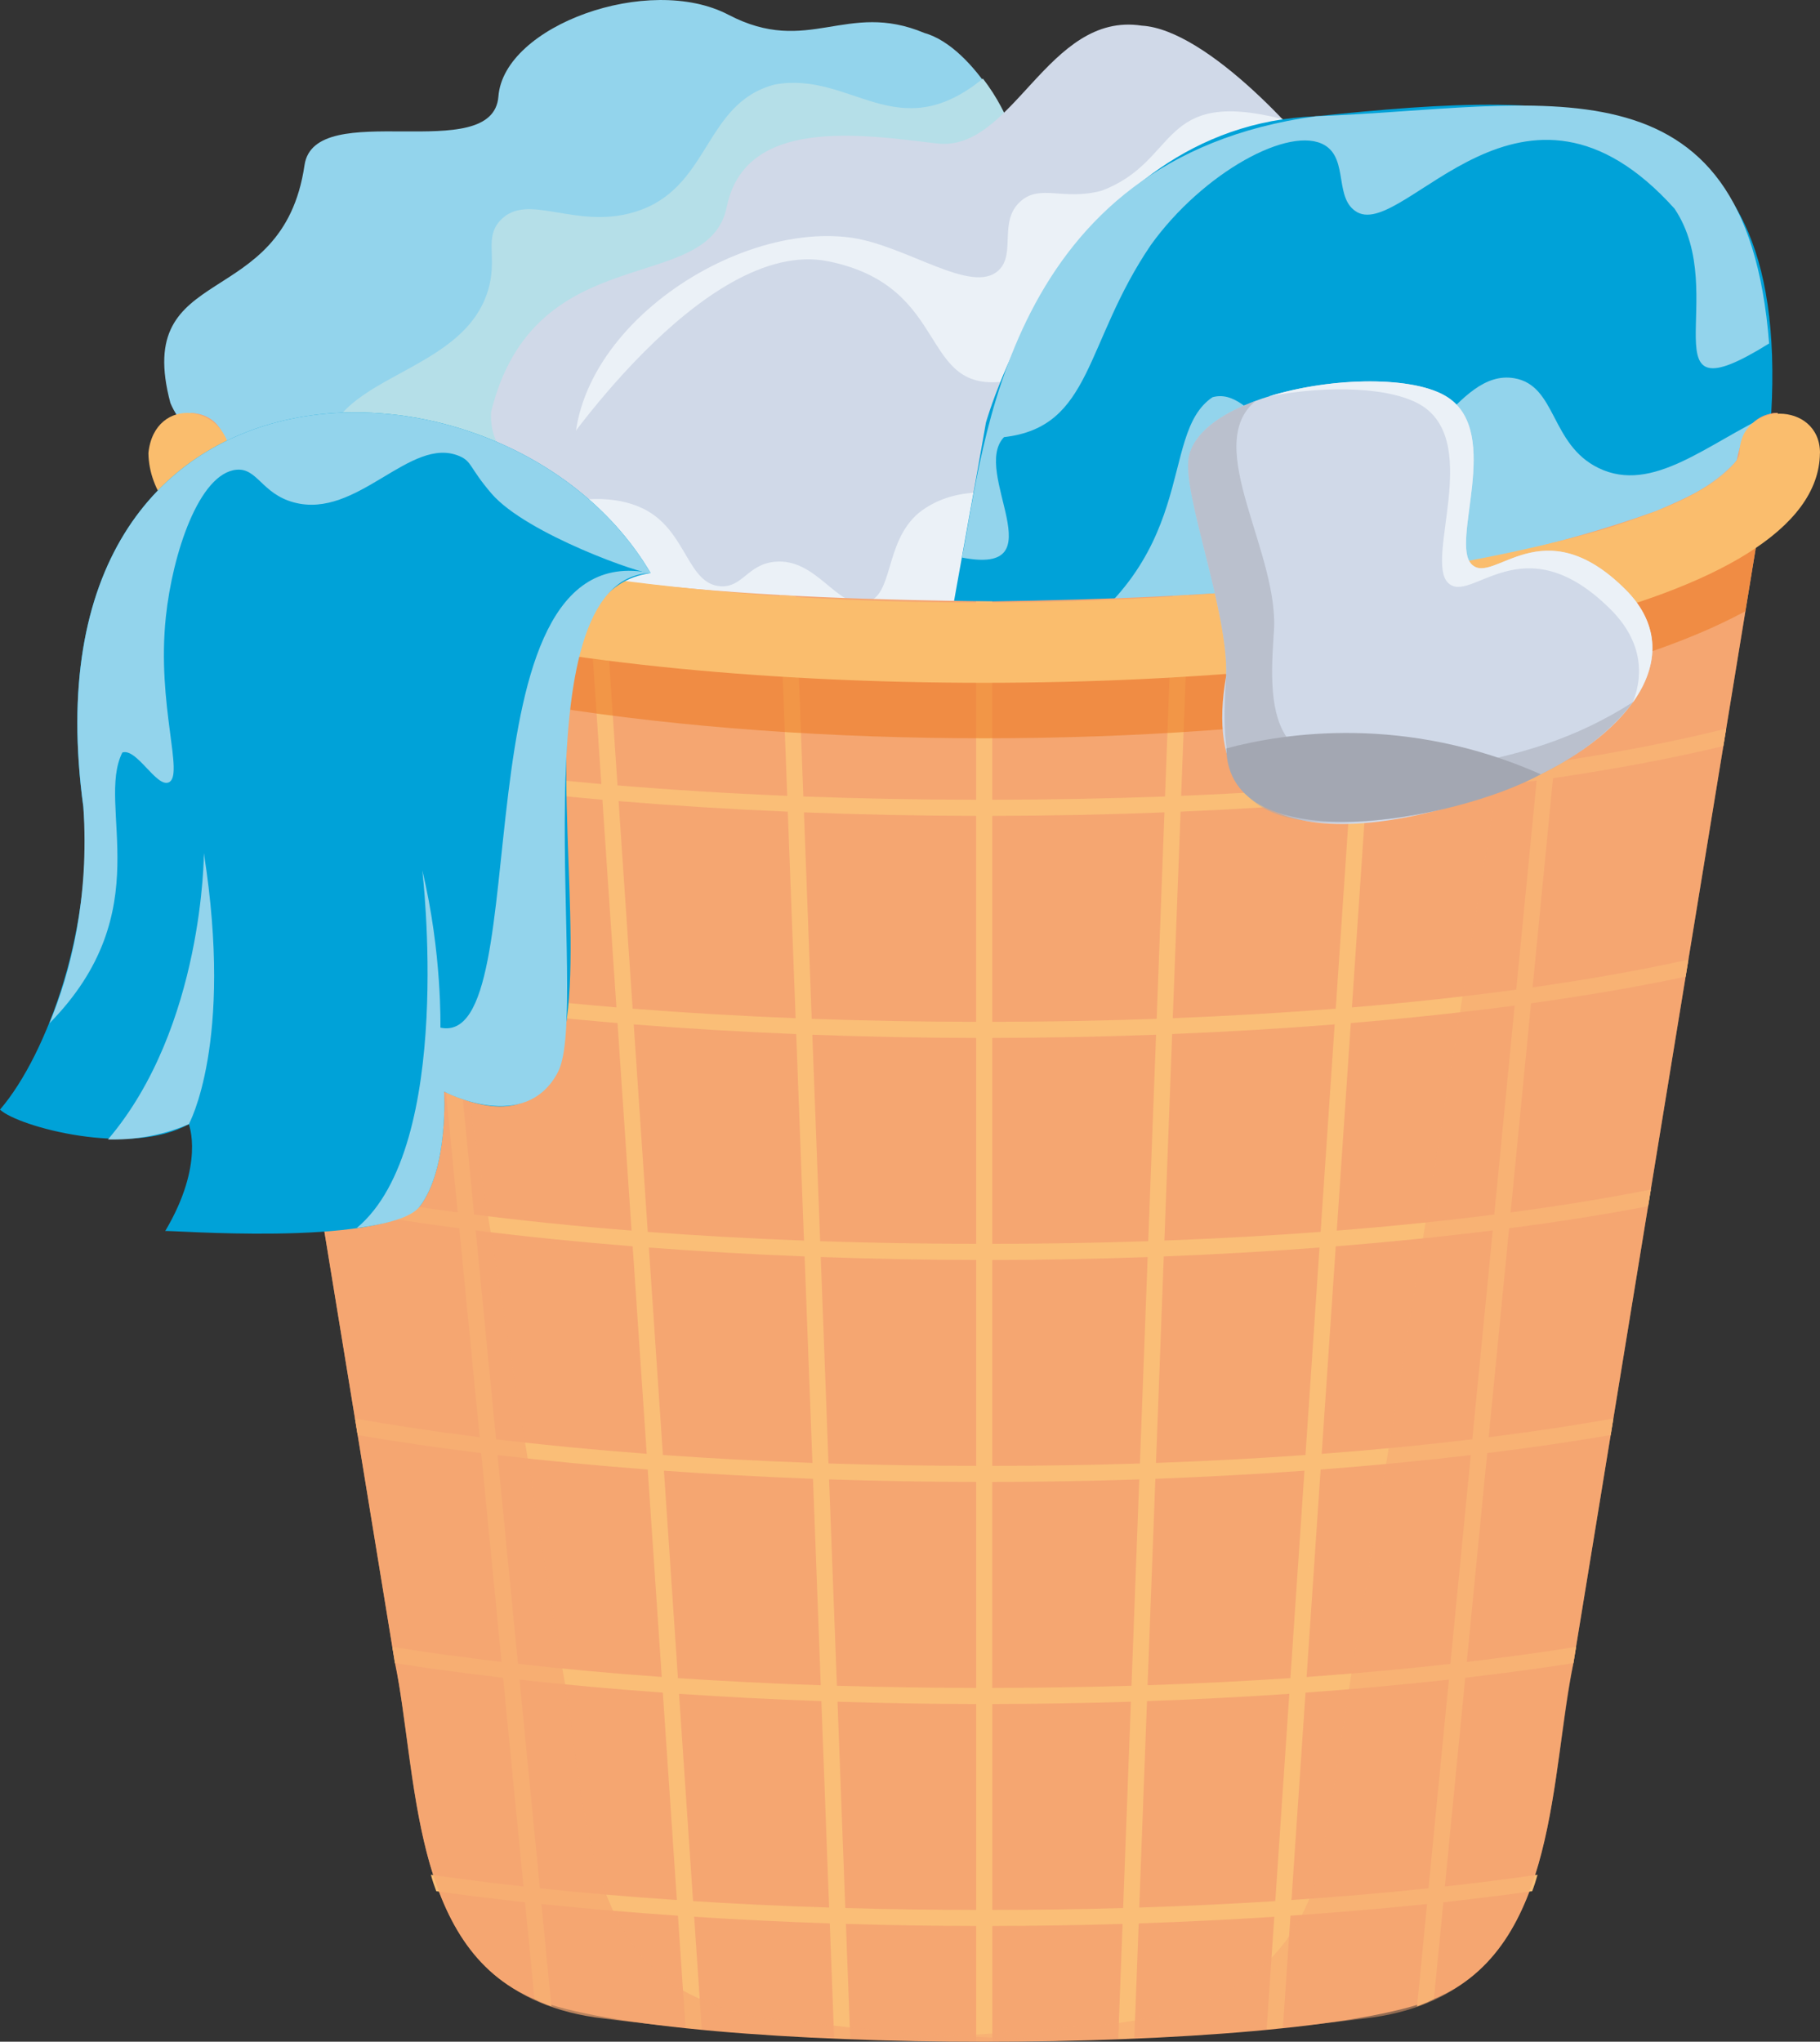 <?xml version="1.0" encoding="UTF-8"?>
<svg xmlns="http://www.w3.org/2000/svg" viewBox="0 0 539.47 604.99">
  <rect x="0" y="0" width="539.47" height="604.99" fill="#333333" stroke="none"/>
  <defs>
    <style>
      .cls-1 {
        opacity: .6;
      }

      .cls-2 {
        fill: #f5a671;
      }

      .cls-3 {
        opacity: .7;
      }

      .cls-3, .cls-4 {
        mix-blend-mode: screen;
      }

      .cls-5 {
        isolation: isolate;
      }

      .cls-6 {
        fill: #ebc273;
      }

      .cls-7 {
        fill: #93d4ec;
      }

      .cls-8 {
        fill: #ec7c27;
      }

      .cls-9 {
        fill: #ebf1f7;
      }

      .cls-10 {
        fill: #d0d9e8;
      }

      .cls-11 {
        fill: #fabe77;
      }

      .cls-12 {
        fill: #a3a7b2;
      }

      .cls-13 {
        opacity: .5;
      }

      .cls-14 {
        fill: #fabd6d;
      }

      .cls-15 {
        fill: #00a2d8;
      }

      .cls-16 {
        fill: #b5dfe8;
      }
    </style>
  </defs>
  <g class="cls-5">
    <g id="Calque_2" data-name="Calque 2">
      <g id="Calque_1-2" data-name="Calque 1">
        <g id="Object">
          <g>
            <g class="cls-4">
              <path class="cls-6" d="M526.97,122.36c-1.45,8.79-4.39,26.71-5.83,35.55-66.37,18.13-136.23,21.09-204.79,19.99,61.65-2.71,126.19-5.85,183.42-30.45,7.19-3.84,11.57-6.26,15.11-11.19,1.19-6.84,4.08-13.67,12.09-13.91h0Z"/>
            </g>
            <g class="cls-4">
              <path class="cls-6" d="M316.35,177.9c-68.57,1.1-138.44-1.86-204.79-19.99-1.45-8.85-4.38-26.74-5.82-35.55,8.05.26,10.86,7.05,12.08,13.91,3.52,4.92,7.92,7.35,15.11,11.19,57.23,24.6,121.75,27.74,183.42,30.45h0Z"/>
            </g>
            <g>
              <path class="cls-7" d="M302.45,46.81l-15.05,30.91-60.69,52.36c2.09-2.28-157.59,34.2-176.21-10.69-11.28-42.4,33.31-26.38,39.76-70.43,2.99-20.45,55.86.54,57.48-20.4,1.6-20.95,44.58-36.53,68.21-24.17,23.65,12.35,34.93-4.31,58.02,5.37,15.34,4.31,28.48,30.72,28.48,37.06h0Z"/>
              <path class="cls-16" d="M302.45,46.81l-15.05,30.91-60.69,52.36s-77.55,14.91-129.93,10.6c-5.79-30.59,41.08-27.13,48.26-56,2.16-9.07-1.41-14.29,3.23-19.34,7.93-8.6,21.96,2.69,39.49-2.42,22.95-6.66,20.53-32.31,41.89-37.87,22.71-4.12,36.25,18.97,61.69-1.75,8.68,11.08,11.11,23.5,11.11,23.5h0Z"/>
            </g>
            <g>
              <path class="cls-10" d="M395.38,53.8l-46.2,78.42c14.69-5.01-207.13,46.39-203.61-10.2,12.91-52.11,64.38-33.98,69.85-60.71,5.45-26.75,39.74-21.49,62.31-18.8,22.57,2.69,32.77-39.22,60.71-34.91,19.49,1.14,49.26,34.32,56.94,46.2h0Z"/>
              <path class="cls-9" d="M395.38,53.8l-46.2,78.42s-121.78,23.57-177.22,13.38c-11.96-41.37,42.45-80.56,80.52-75.15,16.32,2.38,35.66,17.02,43.51,9.66,5.24-4.91-.11-14.48,6.45-20.4,5.85-5.31,12.87-.13,24.17-3.23,23.21-8.8,16.55-30.57,53.6-21.18,9.15,9.85,15.16,18.5,15.16,18.5h0Z"/>
            </g>
            <g>
              <path class="cls-10" d="M363.14,159.08c-4.19,66-161.11,44.09-161.14,44.05-.68-.95-53.48-24.22-68.22-33.31-.54-1.61,30.08-32.77,30.08-32.77,0,0,44.58-67.14,81.65-59.62,37.06,7.52,26.32,39.74,53.17,35.45,26.86-4.29,68.76-19.88,64.46,46.2h0Z"/>
              <path class="cls-9" d="M344.86,188.94c-42.27,28.32-142.86,14.19-142.86,14.19,0,0-46.82-21.91-62.88-30.23,6.4-22.16,37.55-30.58,53.08-21.34,11.38,6.74,11.81,21.49,21.34,22.15,6.6.46,7.99-6.47,16.11-7.25,12.43-1.21,18.56,14.03,27,12.08,8.42-1.94,5.29-17.81,15.72-26.59,22.38-17.77,67.89,6.55,72.5,36.98h-.01Z"/>
            </g>
            <g>
              <path class="cls-15" d="M525.01,122.59c2.37,112.03-176.8,81.58-244.04,66.03,2.37-14.19,8.79-48.82,11.27-63.39,0,0,24.71-88.09,97.78-90.77,77-8.02,140.49-10.06,135,88.13h-.01Z"/>
              <path class="cls-7" d="M525.01,122.59c4.73,101.59-151.06,84.82-216.44,71.94,48.51-28.17,34.13-65.55,50.82-76.82,12.41-3.57,21.2,23.28,41.1,23.38,21.77.1,30.99-31.96,48.34-29.02,12.62,2.14,10.62,19.61,24.98,26.6,16.03,7.8,32.28-7.26,51.2-16.08Z"/>
              <path class="cls-7" d="M524.39,101.77c-37.61,23.45-11.02-14.5-28.02-39.92-44.97-50.05-79.7,8.69-94.01,1.07-7.04-3.89-2.58-15.61-9.66-19.87-10.22-6.15-36.18,8.12-51.57,29.54-19.82,29.14-17.21,53.91-43.53,56.94-9.89,10.33,16.1,41.24-12.47,35.68,6.55-32.35,13.02-118.22,104.88-130.76,66.67-2.44,127.52-20.54,134.38,67.32Z"/>
            </g>
            <g>
              <path class="cls-2" d="M526.97,122.36c-15.76,96.19-32.98,201.58-48.75,297.96-.95,5.64-10.89,66.83-11.86,72.5-6.86,32.27-4.46,84.27-41.37,99.54-41.94,16.84-224.36,16.86-266.56,0-36.83-15.26-34.52-67.26-41.35-99.55-.9-5.68-10.97-66.84-11.86-72.5-15.75-96.42-33.04-201.71-48.75-297.96,8.29.4,10.72,6.91,12.08,13.91,4.78,6.83,15.01,11.33,24,15.16,64.11,23,133.9,25.96,201.55,26.78,66.09-1.09,134.2-4.26,196.8-26.78,9.03-3.84,19.14-8.32,23.98-15.16,1.19-6.84,4.08-13.67,12.09-13.91h0Z"/>
              <path class="cls-11" d="M510.82,221.06l.84-5.16c-14.59,3.65-31.62,7.01-50.85,9.92,1.53-15.7,5.01-51.27,6.5-66.62-1.59.43-3.23.87-4.91,1.3-1.49,15.13-4.94,50.56-6.45,66.03-15.59,2.24-32.55,4.2-50.74,5.8.99-14.74,3.19-47.21,4.18-61.66-1.6.22-3.22.43-4.83.65-.97,14.32-3.16,46.81-4.15,61.4-15.89,1.32-32.69,2.37-50.3,3.1.55-14.34,1.73-45.43,2.26-59.51-1.59.11-3.19.21-4.8.3-.53,13.98-1.71,45.18-2.24,59.4-16.4.6-33.5.95-51.22.97v-58.78h-4.77v58.78c-17.72-.02-34.82-.37-51.22-.97-.54-14.31-1.71-45.34-2.24-59.4-1.6-.09-3.21-.19-4.8-.3.53,14,1.72,45.27,2.26,59.51-17.61-.73-34.41-1.78-50.3-3.1-.99-14.69-3.17-46.99-4.15-61.4-1.62-.22-3.23-.43-4.81-.65.97,14.36,3.17,47.02,4.16,61.66-18.2-1.6-35.15-3.56-50.74-5.8-1.52-15.59-4.96-50.78-6.45-66.03-1.68-.43-3.32-.87-4.91-1.3,1.48,15.24,4.98,51.04,6.5,66.62-19.23-2.91-36.26-6.26-50.85-9.9l.84,5.15c14.97,3.62,31.99,6.8,50.47,9.52l6.05,61.98c-17.07-2.43-32.51-5.2-46.16-8.22l.81,5.04c13.94,2.99,29.35,5.63,45.82,7.91l6.05,61.96c-15.07-2.02-28.95-4.29-41.54-6.79l.81,4.96c12.79,2.45,26.6,4.62,41.19,6.53l6.05,61.91c-13.19-1.65-25.54-3.51-36.95-5.55l.79,4.91c11.54,1.97,23.81,3.77,36.61,5.34l6.04,61.88c-11.43-1.35-22.23-2.84-32.39-4.46l.79,4.83c10.23,1.59,20.96,3.03,32.05,4.32l6.04,61.85c-9.57-1.06-18.72-2.22-27.44-3.48.44,1.67.99,3.29,1.59,4.89,8.5,1.19,17.29,2.27,26.32,3.26l2.8,28.7c1.62.81,3.31,1.53,5.01,2.16l-2.97-30.34c13.09,1.37,26.63,2.53,40.48,3.46l2.24,33.17c1.6.16,3.21.3,4.82.44l-2.26-33.29c13.19.86,26.63,1.51,40.21,1.97l1.29,33.94c1.57.08,3.16.14,4.77.21l-1.29-34.01c12.82.4,25.74.6,38.62.62v34.17c1.59.02,3.18.02,4.77,0v-34.17c12.87-.02,25.79-.22,38.62-.62l-1.29,34.01c1.6-.06,3.19-.13,4.78-.21l1.29-33.94c13.56-.46,27-1.11,40.19-1.97l-2.26,33.29c1.62-.14,3.23-.29,4.82-.44l2.24-33.17c13.84-.94,27.38-2.1,40.48-3.46l-2.96,30.34c1.72-.64,3.37-1.35,4.99-2.16l2.81-28.7c9.03-.98,17.81-2.07,26.32-3.26.62-1.61,1.14-3.23,1.6-4.89-8.74,1.26-17.91,2.42-27.48,3.48l6.04-61.85c11.11-1.29,21.83-2.73,32.07-4.32l.79-4.83c-10.15,1.62-20.98,3.11-32.4,4.46l6.05-61.88c12.81-1.57,25.08-3.37,36.61-5.34l.79-4.91c-11.41,2.03-23.76,3.89-36.96,5.55l6.05-61.91c14.59-1.91,28.41-4.08,41.21-6.53l.81-4.96c-12.59,2.5-26.48,4.77-41.56,6.79l6.05-61.96c16.46-2.29,31.88-4.93,45.81-7.91l.83-5.04c-13.67,3.02-29.11,5.78-46.18,8.22l6.05-61.98c18.48-2.72,35.5-5.9,50.47-9.52h.02ZM238.31,367.6c-16.13-.6-31.58-1.48-46.31-2.57l-4.16-61.48c15.68,1.24,31.81,2.19,48.17,2.86l2.3,61.2h0ZM238.49,372.3l2.32,61.18c-15.4-.56-30.19-1.33-44.32-2.35l-4.16-61.47c15.06,1.14,30.53,2.02,46.16,2.64h0ZM233.51,240.51l2.32,61.2c-16.88-.67-32.99-1.62-48.31-2.83l-4.16-61.5c16.29,1.35,33.1,2.4,50.15,3.13h0ZM127.96,231.28c15.97,2.24,32.96,4.15,50.6,5.69l4.16,61.53c-17.37-1.45-33.64-3.23-48.71-5.28l-6.05-61.94h0ZM134.48,297.96c15.41,2.03,31.7,3.77,48.56,5.18l4.16,61.5c-16.54-1.3-32.15-2.91-46.67-4.77l-6.05-61.91ZM140.98,364.58c14.86,1.86,30.46,3.43,46.55,4.72l4.16,61.48c-15.76-1.18-30.67-2.62-44.65-4.31l-6.05-61.9h0ZM147.49,431.16c14.27,1.68,29.18,3.11,44.5,4.27l4.16,61.47c-14.97-1.06-29.19-2.37-42.62-3.88l-6.04-61.87h0ZM160.03,559.52l-6.04-61.82c13.68,1.51,27.91,2.8,42.48,3.85l4.16,61.45c-14.21-.95-27.76-2.11-40.6-3.48h0ZM196.8,435.79c14.45,1.03,29.22,1.84,44.18,2.4l2.3,61.17c-14.67-.49-28.8-1.21-42.33-2.11l-4.15-61.45h0ZM205.43,563.32l-4.16-61.42c13.83.94,27.95,1.67,42.19,2.16l2.3,61.17c-13.94-.44-27.4-1.08-40.33-1.91h0ZM289.34,565.94c-13.29-.02-26.24-.21-38.79-.57l-2.3-61.13c13.63.43,27.38.67,41.1.68v61.02h0ZM289.34,500.15c-14.18-.02-27.94-.24-41.27-.64l-2.32-61.15c14.46.48,29.05.75,43.59.76v61.02h0ZM289.34,434.36c-15.05-.02-29.65-.27-43.76-.72l-2.3-61.17c15.27.54,30.69.84,46.07.86v61.02h-.01ZM289.34,368.57c-15.94-.02-31.37-.3-46.24-.79l-2.32-61.18c16.1.6,32.35.94,48.56.95v61.02ZM289.34,302.78c-16.83-.02-33.09-.33-48.74-.89l-2.3-61.18c16.89.67,33.99,1.02,51.04,1.05v61.02ZM400.09,237.38l-4.16,61.5c-15.3,1.21-31.43,2.16-48.31,2.83l2.32-61.2c17.05-.73,33.86-1.78,50.15-3.13ZM347.44,306.4c16.35-.67,32.48-1.62,48.17-2.86l-4.16,61.48c-14.72,1.1-30.18,1.97-46.31,2.57l2.3-61.2h0ZM294.11,368.57v-61.02c16.21-.02,32.47-.35,48.56-.95l-2.32,61.18c-14.87.49-30.3.78-46.24.79ZM340.18,372.48l-2.3,61.17c-14.11.44-28.72.7-43.77.72v-61.02c15.38-.02,30.8-.32,46.07-.86h0ZM344.96,372.3c15.64-.62,31.1-1.49,46.16-2.64l-4.16,61.47c-14.13,1.02-28.92,1.8-44.31,2.35l2.3-61.18h.01ZM345.15,240.71l-2.3,61.18c-15.65.56-31.91.87-48.74.89v-61.02c17.05-.03,34.15-.38,51.04-1.05h0ZM332.9,565.37c-12.55.37-25.49.56-38.79.57v-61.02c13.71-.02,27.46-.25,41.1-.68l-2.3,61.13h-.01ZM335.39,499.51c-13.35.4-27.11.62-41.29.64v-61.02c14.54-.02,29.13-.29,43.59-.76l-2.3,61.15h0ZM378.01,563.32c-12.94.83-26.4,1.46-40.33,1.91l2.3-61.17c14.25-.49,28.37-1.22,42.19-2.16l-4.16,61.42h0ZM340.16,499.36l2.3-61.17c14.95-.56,29.73-1.37,44.19-2.4l-4.16,61.45c-13.54.91-27.67,1.62-42.33,2.11h0ZM423.43,559.52c-12.86,1.35-26.41,2.53-40.62,3.48l4.16-61.45c14.57-1.05,28.8-2.34,42.49-3.85l-6.04,61.82h.01ZM429.91,493.03c-13.41,1.51-27.65,2.81-42.62,3.88l4.16-61.47c15.32-1.16,30.23-2.59,44.5-4.27l-6.04,61.87h0ZM436.41,426.48c-13.98,1.68-28.89,3.13-44.64,4.31l4.16-61.48c16.08-1.29,31.67-2.86,46.53-4.72l-6.05,61.9h0ZM442.93,359.88c-14.54,1.86-30.13,3.46-46.69,4.77l4.16-61.5c16.86-1.41,33.15-3.15,48.56-5.18l-6.04,61.91h.01ZM449.43,293.23c-15.07,2.05-31.34,3.83-48.71,5.28l4.16-61.53c17.66-1.54,34.63-3.45,50.6-5.69l-6.05,61.94h0Z"/>
              <g class="cls-3">
                <path class="cls-2" d="M301.27,604.1c4.97.21,10,.37,15.08.49-46.7,1.08-94.24-.78-140.1-6.83-56.44-8.48-51.07-67.11-59.96-109.76-19.52-119.37-40.31-246.38-59.82-365.63,8.74.56,10.47,7,12.24,14.16,9.45,11.32,28.38,16.73,42.84,21.39,13.96,85.35,29.76,181.84,43.73,267.33l10.27,62.75.79,4.83c6.81,32.18,4.53,84.35,41.35,99.54,13.95,6.8,29.26,6.45,44.75,8.46,15.88,1.55,32.15,2.59,48.82,3.27h.01Z"/>
              </g>
              <g class="cls-13">
                <path class="cls-2" d="M526.97,122.36c-19.82,120.88-40.79,249.45-60.61,370.46-8,41.48-4.62,96.93-59.17,104.93-48.39,6.37-98.87,8.15-148.06,6.6,18.81-.61,37.87-1.78,55.95-3.53,31.15-1.58,61.92-7.84,73.88-40.41,4.27-10.77,10.55-60.69,13.03-72.42,17.24-105.45,36.04-220.38,53.27-325.73,19.94-5.48,45.43-10.55,59.45-25.74,1.74-7.14,3.54-13.64,12.25-14.16h0Z"/>
              </g>
              <g class="cls-1">
                <path class="cls-8" d="M524.22,139.1c-1.69,10.33-5.21,31.81-6.88,42.02-92.63,50.15-358.35,50.25-451.25-.02-1.66-10.16-5.2-31.72-6.88-42,16.37,6.9-3.53,14.33,33.36,28.6,64.1,23.01,133.89,25.96,201.53,26.78,66.08-1.09,134.2-4.25,196.8-26.78,36.83-14.27,16.9-21.57,33.32-28.61h0Z"/>
              </g>
              <path class="cls-14" d="M539.45,134.25c-.81,90.52-493.91,91.01-495.46,0,1.77-17.4,23.77-14.85,24.57,2.02,4.79,6.83,15.01,11.33,24,15.16,99.91,35.83,281.88,34.69,383.94,5.09,13.08-4.4,29.96-9.81,38.24-19.99.46-.76.97-1.78.89-2.27-.03-15.55,23.86-15.58,23.84,0h-.02Z"/>
            </g>
            <g>
              <path class="cls-10" d="M456.7,229.42c-41.61,18.25-103.71,29.72-93.25-29.11.76-19.1-13.21-54.32-11.06-64.92,4.13-20.36,60.71-28.32,76.82-17.58,16.11,10.74.54,42.97,6.99,49.42,6.44,6.44,20.94-17.2,45.66,7.52,17.59,17.59,4.43,40.06-25.16,54.67Z"/>
              <path class="cls-9" d="M484.01,208.1c3.65-9.39,1.95-18.97-6.56-27.48-26.13-26.13-41.46-1.14-48.26-7.95-6.82-6.82,9.65-40.89-7.39-52.25-8.58-5.72-28-6.42-45.74-2.96,18.8-5.82,43.4-6.17,53.16.33,16.11,10.74.54,42.97,6.99,49.42s20.94-17.2,45.66,7.52c10.3,10.3,10.06,22.28,2.15,33.36h0Z"/>
              <g class="cls-13">
                <path class="cls-12" d="M484.05,208.04c-14.99,19.78-43.21,30.08-70.42,34.39-50.74,6.79-52.06-13.34-50.19-42.13.76-19.1-13.21-54.32-11.06-64.92,1.45-7.17,9.42-12.81,19.85-16.62-16.32,13.34,7.59,45.59,5.3,69.3-1.93,28.16.11,45.64,50.19,39.55,22.26-3.44,39.55-8.83,56.32-19.58h.01Z"/>
              </g>
              <path class="cls-12" d="M456.7,229.42c-25.37,13.94-92.73,26.05-93.2-7.66,17.48-4.66,53.2-10.04,93.2,7.66Z"/>
            </g>
            <g>
              <path class="cls-15" d="M192.85,169.81c-58.12,8.23,14.33,188.36-61.25,153.62,0,0,1.4,22.79-7.2,34.07-12.38,12.16-76,6.8-75.44,7.29,11.82-19.88,6.99-31.69,6.99-31.69-17.27,9.79-50.65.73-55.95-4.31,14.19-16.52,28.01-55.15,24.69-89.71C5.26,96.71,150.8,98.3,192.85,169.81Z"/>
              <path class="cls-7" d="M165.46,317.52c-9.68,18.82-33.85,5.91-33.85,5.91,0,0,1.4,22.79-7.2,34.07-2.45,3.21-9.63,5.2-18.66,6.37,29.19-24.3,19.42-105.98,19.42-105.98,5.9,24.44,5.37,46.61,5.37,46.61,29.84,6.45,3.05-146.73,62.31-134.7-40.83,1.6-17.73,128.91-27.4,147.71h0Z"/>
              <path class="cls-7" d="M55.96,333.11c-8.34,3.56-16.55,4.7-23.96,4.53,28.43-33.36,28.43-84.84,28.43-84.84,8.87,56.41-4.47,80.32-4.47,80.32h0Z"/>
              <path class="cls-7" d="M192.85,169.81c-1.78.67-36.8-11.49-47.17-23.57-6.63-7.72-5.72-9.47-9.5-11.09-14.59-6.2-30.24,18.89-49.15,13.7-9.42-2.57-10.76-10.22-16.92-9.66-11.12,1.02-18.97,24.93-20.94,43.51-2.8,26.22,5.61,47.25.79,49.15-3.64,1.45-9.47-10.28-13.7-8.87-7.94,15.85,11.21,46.91-21.61,80.25,6.29-15.22,11.85-36.93,10.06-64.14C5.28,96.65,150.82,98.34,192.85,169.81Z"/>
            </g>
          </g>
        </g>
      </g>
    </g>
  </g>
</svg>